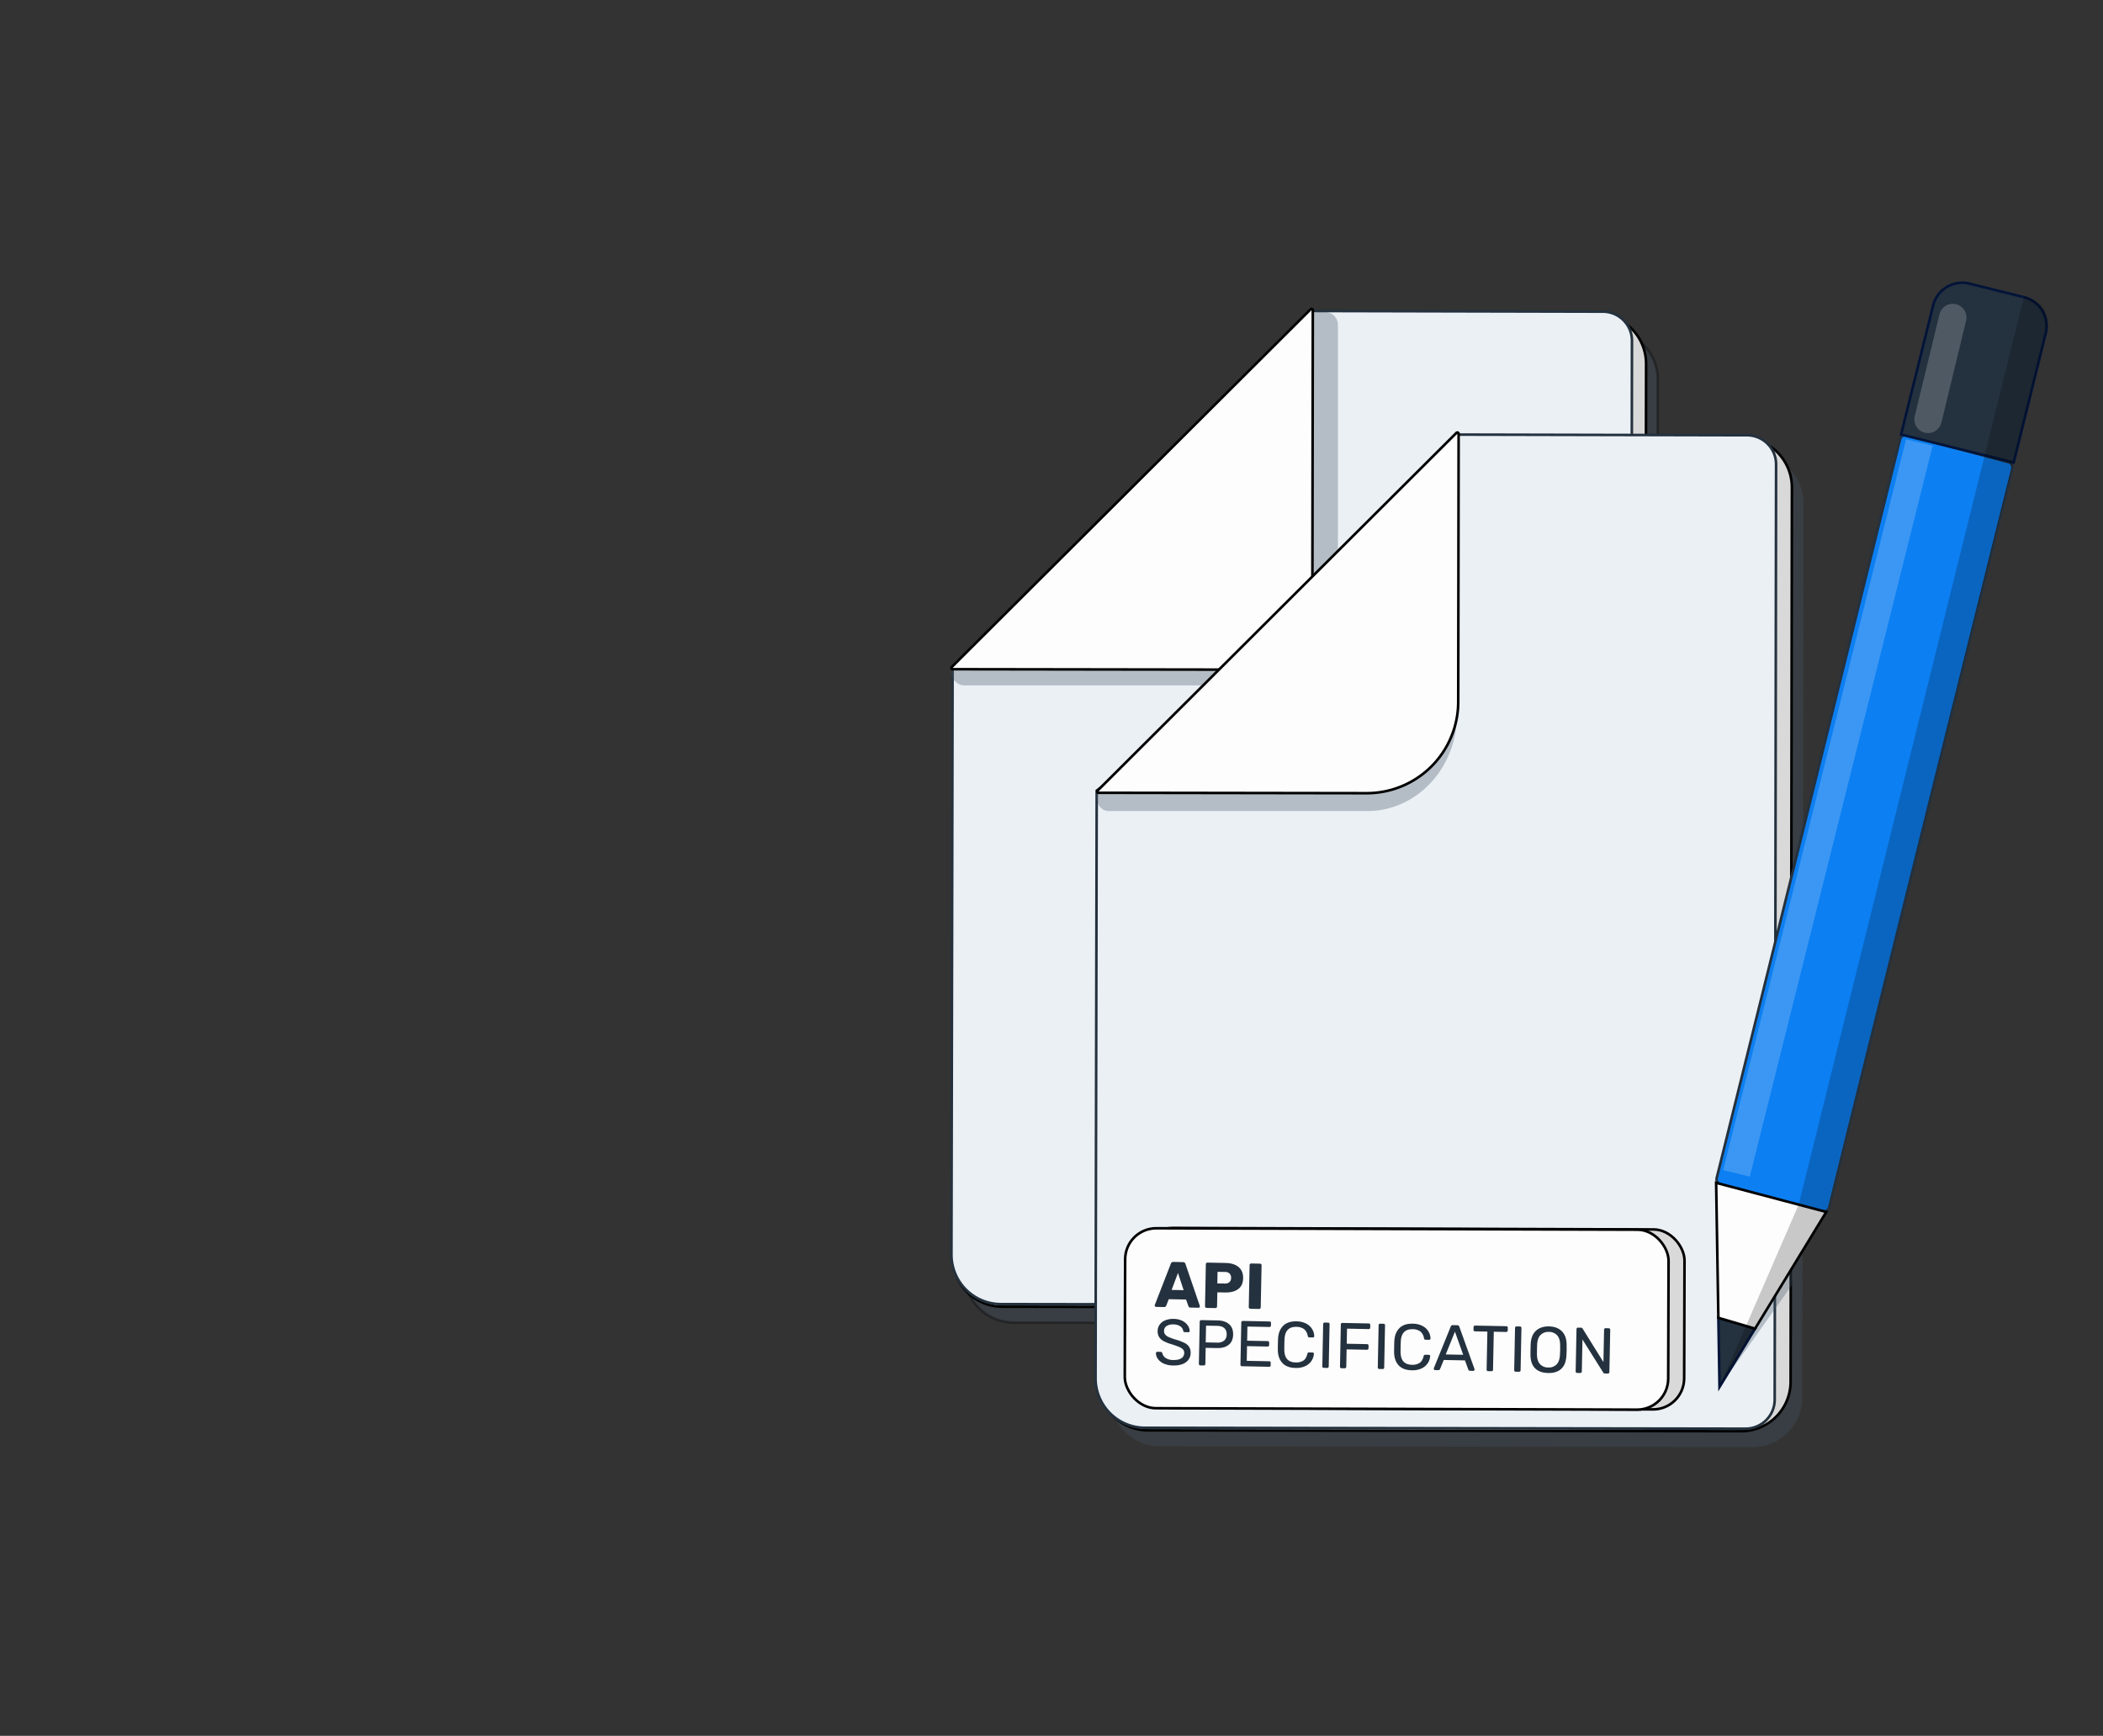 <svg xmlns="http://www.w3.org/2000/svg" width="1623.21" height="1340" viewBox="0 0 1623.21 1340"><rect x="0" y="0" width="1623.21" height="1340" fill="#333333" stroke="none"/><rect width="1623.21" height="1340" fill="none"></rect><path d="M1241.37,254.83a38.23,38.23,0,0,1,38.17,38.28l-1,690.4a38.22,38.22,0,0,1-38.28,38.16L782.57,1021a38.23,38.23,0,0,1-38.17-38.28l.82-473.31" fill="#455666" stroke="#000" stroke-miterlimit="10" stroke-width="2" opacity="0.33"></path><path d="M1232.37,242.54a38.23,38.23,0,0,1,38.17,38.29l-1,690.39a38.23,38.23,0,0,1-38.28,38.17l-457.66-.68a38.23,38.23,0,0,1-38.16-38.29l.81-453.81" fill="#d9d9d9" stroke="#000" stroke-miterlimit="10" stroke-width="2"></path><path d="M896.47,386a36.15,36.15,0,0,1-36.21,36.1l-125,92.74-.88,453.61a38.23,38.23,0,0,0,38.17,38.28l463.54.69A22.46,22.46,0,0,0,1258.57,985l1.07-721.93a22.46,22.46,0,0,0-22.42-22.49l-224.35-.51" fill="#ebf0f5" stroke="#24313e" stroke-miterlimit="10" stroke-width="2"></path><path d="M744.39,529.06h278.4a9.89,9.89,0,0,0,9.89-9.89V250.81a9.89,9.89,0,0,0-9.89-9.89h-7.17a9.89,9.89,0,0,0-7,2.86L737.44,512.14a9.9,9.9,0,0,0-2.93,6.61h0a9.89,9.89,0,0,0,9.88,10.31Z" fill="#455666" opacity="0.33"></path><path d="M735.39,516.61l206.9.31a70.59,70.59,0,0,0,70.7-70.49l.31-206.89a1,1,0,0,0-1.74-.73L734.67,514.87a1,1,0,0,0,.72,1.74Z" fill="#fdfdfd" stroke="#000" stroke-miterlimit="10" stroke-width="2"></path><path d="M1353.92,350.26a38.21,38.21,0,0,1,38.16,38.28l-1,690.39a38.23,38.23,0,0,1-38.28,38.17l-457.66-.68A38.23,38.23,0,0,1,857,1078.14l.81-473.31" fill="#455666" opacity="0.33"></path><path d="M1344.92,338a38.23,38.23,0,0,1,38.17,38.28l-1,690.4a38.21,38.21,0,0,1-38.28,38.16l-457.66-.68A38.23,38.23,0,0,1,848,1065.85L848.77,612" fill="#d9d9d9" stroke="#000" stroke-miterlimit="10" stroke-width="2"></path><path d="M1007.7,481.46a36.15,36.15,0,0,1-36.21,36.1l-125,92.74-.88,453.61a38.23,38.23,0,0,0,38.17,38.28l463.54.69a22.46,22.46,0,0,0,22.49-22.42l1.07-721.94A22.44,22.44,0,0,0,1348.45,336l-224.34-.51" fill="#ebf0f5" stroke="#24313e" stroke-miterlimit="10" stroke-width="2"></path><path d="M855.82,626.1h199.5c38.22,0,69.2-33.24,69.2-74.24v-204c0-5.46,2.67-.46-2.42-.46h-6.68a8.89,8.89,0,0,0-6.48,2.86L849.34,609.19a10.23,10.23,0,0,0-2.73,6.61h0C846.39,621.42,850.58,626.1,855.82,626.1Z" fill="#455666" opacity="0.33"></path><path d="M1327.21,1070.67l55.88-78.62,20.08-293.88-78.56,214.9Z" fill="#455666" opacity="0.33"></path><path d="M847.94,612l206.9.31a70.59,70.59,0,0,0,70.7-70.49l.31-206.9a1,1,0,0,0-1.74-.72L847.22,610.3a1,1,0,0,0,.72,1.7Z" fill="#fdfdfd" stroke="#000" stroke-miterlimit="10" stroke-width="2"></path><rect width="419.05" height="138.93" rx="24.01" transform="matrix(1, 0.003, -0.003, 1, 881.224, 947.888)" fill="#d9d9d9" stroke="#000" stroke-miterlimit="10" stroke-width="2"></rect><rect width="419.44" height="138.92" rx="24.01" transform="matrix(1, 0.003, -0.003, 1, 868.523, 948.093)" fill="#fdfdfd" stroke="#000" stroke-miterlimit="10" stroke-width="2"></rect><path d="M1.5,0A1,1,0,0,1,.774-.325,1,1,0,0,1,.45-1.049,1.516,1.516,0,0,1,.5-1.5L12.24-33.573a1.816,1.816,0,0,1,.649-1,2.016,2.016,0,0,1,1.3-.4h7.394a2.016,2.016,0,0,1,1.3.4,1.816,1.816,0,0,1,.649,1L35.222-1.5l.1.45A1,1,0,0,1,35-.325,1.057,1.057,0,0,1,34.223,0H28.078a1.553,1.553,0,0,1-1.6-1.049l-1.948-5.1H11.191l-1.9,5.1A1.59,1.59,0,0,1,7.644,0ZM22.532-13.339,17.886-26.529,13.239-13.339ZM40.518,0a1.2,1.2,0,0,1-.874-.375,1.2,1.2,0,0,1-.375-.874V-33.723a1.175,1.175,0,0,1,.375-.9,1.241,1.241,0,0,1,.874-.35H54.506q6.395,0,10.067,2.948t3.672,8.593q0,5.6-3.647,8.418T54.506-12.19H48.561V-1.249a1.175,1.175,0,0,1-.375.9,1.3,1.3,0,0,1-.924.35ZM54.257-19.085A4.967,4.967,0,0,0,57.7-20.209a4.241,4.241,0,0,0,1.249-3.322A4.529,4.529,0,0,0,57.779-26.8a4.665,4.665,0,0,0-3.522-1.224H48.411v8.943ZM74.291,0a1.2,1.2,0,0,1-.874-.375,1.2,1.2,0,0,1-.375-.874V-33.723a1.175,1.175,0,0,1,.375-.9,1.241,1.241,0,0,1,.874-.35h6.695a1.3,1.3,0,0,1,.924.35,1.175,1.175,0,0,1,.375.9V-1.249a1.175,1.175,0,0,1-.375.9,1.3,1.3,0,0,1-.924.35Z" transform="translate(890.81 1008.84) rotate(1.146)" fill="#24313e"></path><path d="M15.588.5A18.073,18.073,0,0,1,8.418-.8,11.105,11.105,0,0,1,3.8-4.222,8.019,8.019,0,0,1,2.1-8.793a1,1,0,0,1,.325-.724A1.057,1.057,0,0,1,3.2-9.842H5.745a1.3,1.3,0,0,1,1.3,1,5.917,5.917,0,0,0,2.573,3.6,10.238,10.238,0,0,0,5.97,1.5q4.147,0,6.245-1.474a4.752,4.752,0,0,0,2.1-4.122,3.766,3.766,0,0,0-1.024-2.748,8.707,8.707,0,0,0-3.023-1.849q-2-.8-6-2a30.774,30.774,0,0,1-6.2-2.348,8.978,8.978,0,0,1-3.447-3.1A8.657,8.657,0,0,1,3.1-26.029a8.367,8.367,0,0,1,1.474-4.846,9.8,9.8,0,0,1,4.222-3.372,16,16,0,0,1,6.545-1.224A15.051,15.051,0,0,1,22.032-34.1a10.782,10.782,0,0,1,4.247,3.472,8.044,8.044,0,0,1,1.549,4.2,1,1,0,0,1-.275.7,1,1,0,0,1-.774.3H24.131a1.2,1.2,0,0,1-1.3-.949,4.961,4.961,0,0,0-2.348-3.472,9.043,9.043,0,0,0-5.146-1.374,9.542,9.542,0,0,0-5.346,1.3,4.323,4.323,0,0,0-1.948,3.847,4.2,4.2,0,0,0,.924,2.8,7.552,7.552,0,0,0,2.823,1.923,48.385,48.385,0,0,0,5.546,1.874,37.13,37.13,0,0,1,6.695,2.373,9.083,9.083,0,0,1,3.647,3.048,8.251,8.251,0,0,1,1.2,4.621,8.559,8.559,0,0,1-3.6,7.294Q21.683.5,15.588.5ZM36.571,0a1.117,1.117,0,0,1-.824-.325,1.117,1.117,0,0,1-.325-.824V-33.773a1.181,1.181,0,0,1,.325-.874,1.117,1.117,0,0,1,.824-.325h12.69q5.645,0,8.893,2.748T61.4-24.281q0,5.2-3.222,7.919t-8.918,2.723H40.418v12.49a1.076,1.076,0,0,1-.35.824A1.2,1.2,0,0,1,39.219,0Zm12.44-17.836a8.128,8.128,0,0,0,5.521-1.649,6.049,6.049,0,0,0,1.873-4.8A6.171,6.171,0,0,0,54.556-29.1q-1.849-1.674-5.546-1.674H40.368v12.94Z" transform="translate(889.921 1053.3) rotate(1.146)" fill="#24313e"></path><path d="M5.5,0a1.117,1.117,0,0,1-.824-.325,1.117,1.117,0,0,1-.325-.824V-33.773a1.181,1.181,0,0,1,.325-.874,1.117,1.117,0,0,1,.824-.325H26.129a1.117,1.117,0,0,1,.824.325,1.181,1.181,0,0,1,.325.874v1.9a1.168,1.168,0,0,1-.3.824,1.1,1.1,0,0,1-.849.325H9.143v10.941H25.03a1.117,1.117,0,0,1,.824.325,1.181,1.181,0,0,1,.325.874v1.849a1.117,1.117,0,0,1-.325.824,1.117,1.117,0,0,1-.824.325H9.143V-4.247H26.529a1.149,1.149,0,0,1,.849.3,1.149,1.149,0,0,1,.3.849v1.948a1.117,1.117,0,0,1-.325.824A1.117,1.117,0,0,1,26.529,0Z" transform="translate(953.071 1054.563) rotate(1.146)" fill="#24313e"></path><path d="M16.936.5Q10.242.5,6.77-3.1T3.048-13.04Q3-14.388,3-17.436q0-3.1.05-4.5.25-6.295,3.747-9.917t10.142-3.622A16.511,16.511,0,0,1,24.48-33.9a11.543,11.543,0,0,1,4.7,4.122,11.189,11.189,0,0,1,1.749,5.446v.1a.851.851,0,0,1-.325.674,1.094,1.094,0,0,1-.724.275H27.128q-1,0-1.249-1.149A8.332,8.332,0,0,0,22.832-29.7a10.176,10.176,0,0,0-5.9-1.524q-8.593,0-8.893,9.542-.05,1.349-.05,4.147t.05,4.247q.3,9.542,8.893,9.542a10.3,10.3,0,0,0,5.92-1.524q2.223-1.524,3.023-5.271a1.623,1.623,0,0,1,.45-.9,1.209,1.209,0,0,1,.8-.25h2.748a1.16,1.16,0,0,1,.774.275.779.779,0,0,1,.275.724,11.26,11.26,0,0,1-1.749,5.5,11.543,11.543,0,0,1-4.7,4.122A16.511,16.511,0,0,1,16.936.5ZM38.769,0a1.117,1.117,0,0,1-.824-.325,1.117,1.117,0,0,1-.325-.824V-33.823a1.117,1.117,0,0,1,.325-.824,1.117,1.117,0,0,1,.824-.325h2.648a1.117,1.117,0,0,1,.824.325,1.117,1.117,0,0,1,.325.824V-1.149a1.117,1.117,0,0,1-.325.824A1.117,1.117,0,0,1,41.417,0ZM52.408,0a1.117,1.117,0,0,1-.824-.325,1.117,1.117,0,0,1-.325-.824V-33.773a1.181,1.181,0,0,1,.325-.874,1.117,1.117,0,0,1,.824-.325H72.792a1.181,1.181,0,0,1,.874.325,1.181,1.181,0,0,1,.325.874v2a1.117,1.117,0,0,1-.325.824,1.181,1.181,0,0,1-.874.325H56.105v11.641H71.793a1.181,1.181,0,0,1,.874.325,1.181,1.181,0,0,1,.325.874v2a1.076,1.076,0,0,1-.35.824,1.2,1.2,0,0,1-.849.325H56.105V-1.149a1.076,1.076,0,0,1-.35.824A1.2,1.2,0,0,1,54.906,0ZM81.585,0a1.117,1.117,0,0,1-.824-.325,1.117,1.117,0,0,1-.325-.824V-33.823a1.117,1.117,0,0,1,.325-.824,1.117,1.117,0,0,1,.824-.325h2.648a1.117,1.117,0,0,1,.824.325,1.117,1.117,0,0,1,.325.824V-1.149a1.117,1.117,0,0,1-.325.824A1.117,1.117,0,0,1,84.233,0Z" transform="translate(983.001 1055.162) rotate(1.146)" fill="#24313e"></path><path d="M16.936.5Q10.242.5,6.77-3.1T3.048-13.04Q3-14.388,3-17.436q0-3.1.05-4.5.25-6.295,3.747-9.917t10.142-3.622A16.511,16.511,0,0,1,24.48-33.9a11.543,11.543,0,0,1,4.7,4.122,11.189,11.189,0,0,1,1.749,5.446v.1a.851.851,0,0,1-.325.674,1.094,1.094,0,0,1-.724.275H27.128q-1,0-1.249-1.149A8.332,8.332,0,0,0,22.832-29.7a10.176,10.176,0,0,0-5.9-1.524q-8.593,0-8.893,9.542-.05,1.349-.05,4.147t.05,4.247q.3,9.542,8.893,9.542a10.3,10.3,0,0,0,5.92-1.524q2.223-1.524,3.023-5.271a1.623,1.623,0,0,1,.45-.9,1.209,1.209,0,0,1,.8-.25h2.748a1.16,1.16,0,0,1,.774.275.779.779,0,0,1,.275.724,11.26,11.26,0,0,1-1.749,5.5,11.543,11.543,0,0,1-4.7,4.122A16.511,16.511,0,0,1,16.936.5Z" transform="translate(1072.741 1056.956) rotate(1.146)" fill="#24313e"></path><path d="M2,0a.959.959,0,0,1-.7-.3A.959.959,0,0,1,1-1a2.011,2.011,0,0,1,.05-.55l12.39-32.324a1.555,1.555,0,0,1,1.6-1.1h3.4a1.555,1.555,0,0,1,1.6,1.1L32.374-1.549l.1.55a.959.959,0,0,1-.3.7.959.959,0,0,1-.7.3H28.927a1.212,1.212,0,0,1-.849-.275,1.39,1.39,0,0,1-.4-.575L24.93-7.944H8.543L5.8-.849a1.321,1.321,0,0,1-.425.575A1.232,1.232,0,0,1,4.546,0ZM23.481-12.24,16.737-29.976,9.992-12.24Z" transform="translate(1105.661 1057.615) rotate(1.146)" fill="#24313e"></path><path d="M13.139,0a1.117,1.117,0,0,1-.824-.325,1.117,1.117,0,0,1-.325-.824V-30.526H2.4a1.117,1.117,0,0,1-.824-.325,1.117,1.117,0,0,1-.325-.824v-2.1a1.2,1.2,0,0,1,.325-.849,1.076,1.076,0,0,1,.824-.35H26.479a1.181,1.181,0,0,1,.874.325,1.181,1.181,0,0,1,.325.874v2.1a1.076,1.076,0,0,1-.35.824,1.2,1.2,0,0,1-.849.325H16.936V-1.149a1.076,1.076,0,0,1-.35.824A1.2,1.2,0,0,1,15.737,0ZM34.422,0A1.117,1.117,0,0,1,33.6-.325a1.117,1.117,0,0,1-.325-.824V-33.823a1.117,1.117,0,0,1,.325-.824,1.117,1.117,0,0,1,.824-.325H37.07a1.117,1.117,0,0,1,.824.325,1.117,1.117,0,0,1,.325.824V-1.149a1.117,1.117,0,0,1-.325.824A1.117,1.117,0,0,1,37.07,0ZM59.5.5Q52.958.5,49.385-2.923T45.613-13.239q-.05-1.5-.05-4.247t.05-4.2q.2-6.745,3.9-10.267T59.5-35.472q6.245,0,9.942,3.522t3.9,10.267q.1,2.9.1,4.2,0,1.249-.1,4.247-.2,6.894-3.772,10.317T59.5.5Zm0-4.247a8.408,8.408,0,0,0,6.295-2.4q2.348-2.4,2.548-7.344.1-3,.1-4,0-1.1-.1-4-.2-4.946-2.573-7.344a8.428,8.428,0,0,0-6.27-2.4,8.492,8.492,0,0,0-6.32,2.4q-2.373,2.4-2.573,7.344-.05,1.449-.05,4,0,2.5.05,4,.2,4.946,2.573,7.344A8.492,8.492,0,0,0,59.5-3.747ZM81.884,0a1.117,1.117,0,0,1-.824-.325,1.117,1.117,0,0,1-.325-.824V-33.773a1.181,1.181,0,0,1,.325-.874,1.117,1.117,0,0,1,.824-.325h2.3a1.274,1.274,0,0,1,1.249.7l16.587,25.48v-24.98a1.181,1.181,0,0,1,.325-.874,1.117,1.117,0,0,1,.824-.325h2.4a1.181,1.181,0,0,1,.874.325,1.181,1.181,0,0,1,.325.874V-1.2a1.2,1.2,0,0,1-.325.849,1.076,1.076,0,0,1-.824.35h-2.4a1.369,1.369,0,0,1-1.2-.7L85.482-25.929v24.78a1.076,1.076,0,0,1-.35.824A1.2,1.2,0,0,1,84.283,0Z" transform="translate(1135.441 1058.21) rotate(1.146)" fill="#24313e"></path><path d="M1553.26,362,1411.74,932.11a4.35,4.35,0,0,1-5.35,3.16l-78.2-20.79a4.36,4.36,0,0,1-3.11-5.27l141.51-570.13a4.36,4.36,0,0,1,5.35-3.16l78.2,20.79a4.37,4.37,0,0,1,3.12,5.29Z" fill="#0c7ff2" stroke="#24313e" stroke-miterlimit="10" stroke-width="2"></path><path d="M1354.65,1025.68l-27.44,44.99-.88-53.36Z" fill="#24313e" stroke="#031439" stroke-miterlimit="10" stroke-width="2"></path><path d="M1409.63,935.57l-54.98,90.11-28.32-8.37-1.72-104.24Z" fill="#fdfdfd" stroke="#000" stroke-miterlimit="10" stroke-width="2"></path><path d="M1486.54,239.78h102.58v89.54H1486.54a23.16,23.16,0,0,1-23.16-23.16V262.93a23.16,23.16,0,0,1,23.16-23.16Z" transform="matrix(-0.241, 0.971, -0.971, -0.241, 2170.09, -1128.22)" fill="#24313e" stroke="#031439" stroke-miterlimit="10" stroke-width="2"></path><path d="M1350.61,908.3l-20.55-5.01,141.12-564.2,20.55,5.02Z" fill="#ebf0f5" opacity="0.21"></path><path d="M1485.66,334h0a10.59,10.59,0,0,1-7.77-12.77L1497,242.61a10.58,10.58,0,0,1,12.79-7.78h0a10.56,10.56,0,0,1,7.76,12.76l-19.06,78.65a10.59,10.59,0,0,1-12.83,7.76Z" fill="#ebf0f5" opacity="0.21"></path><path d="M1562.38,228.74,1388.32,929.93l-61.11,140.74,82.42-135.1,169.65-678.78S1586.87,234.81,1562.38,228.74Z" opacity="0.21"></path></svg>